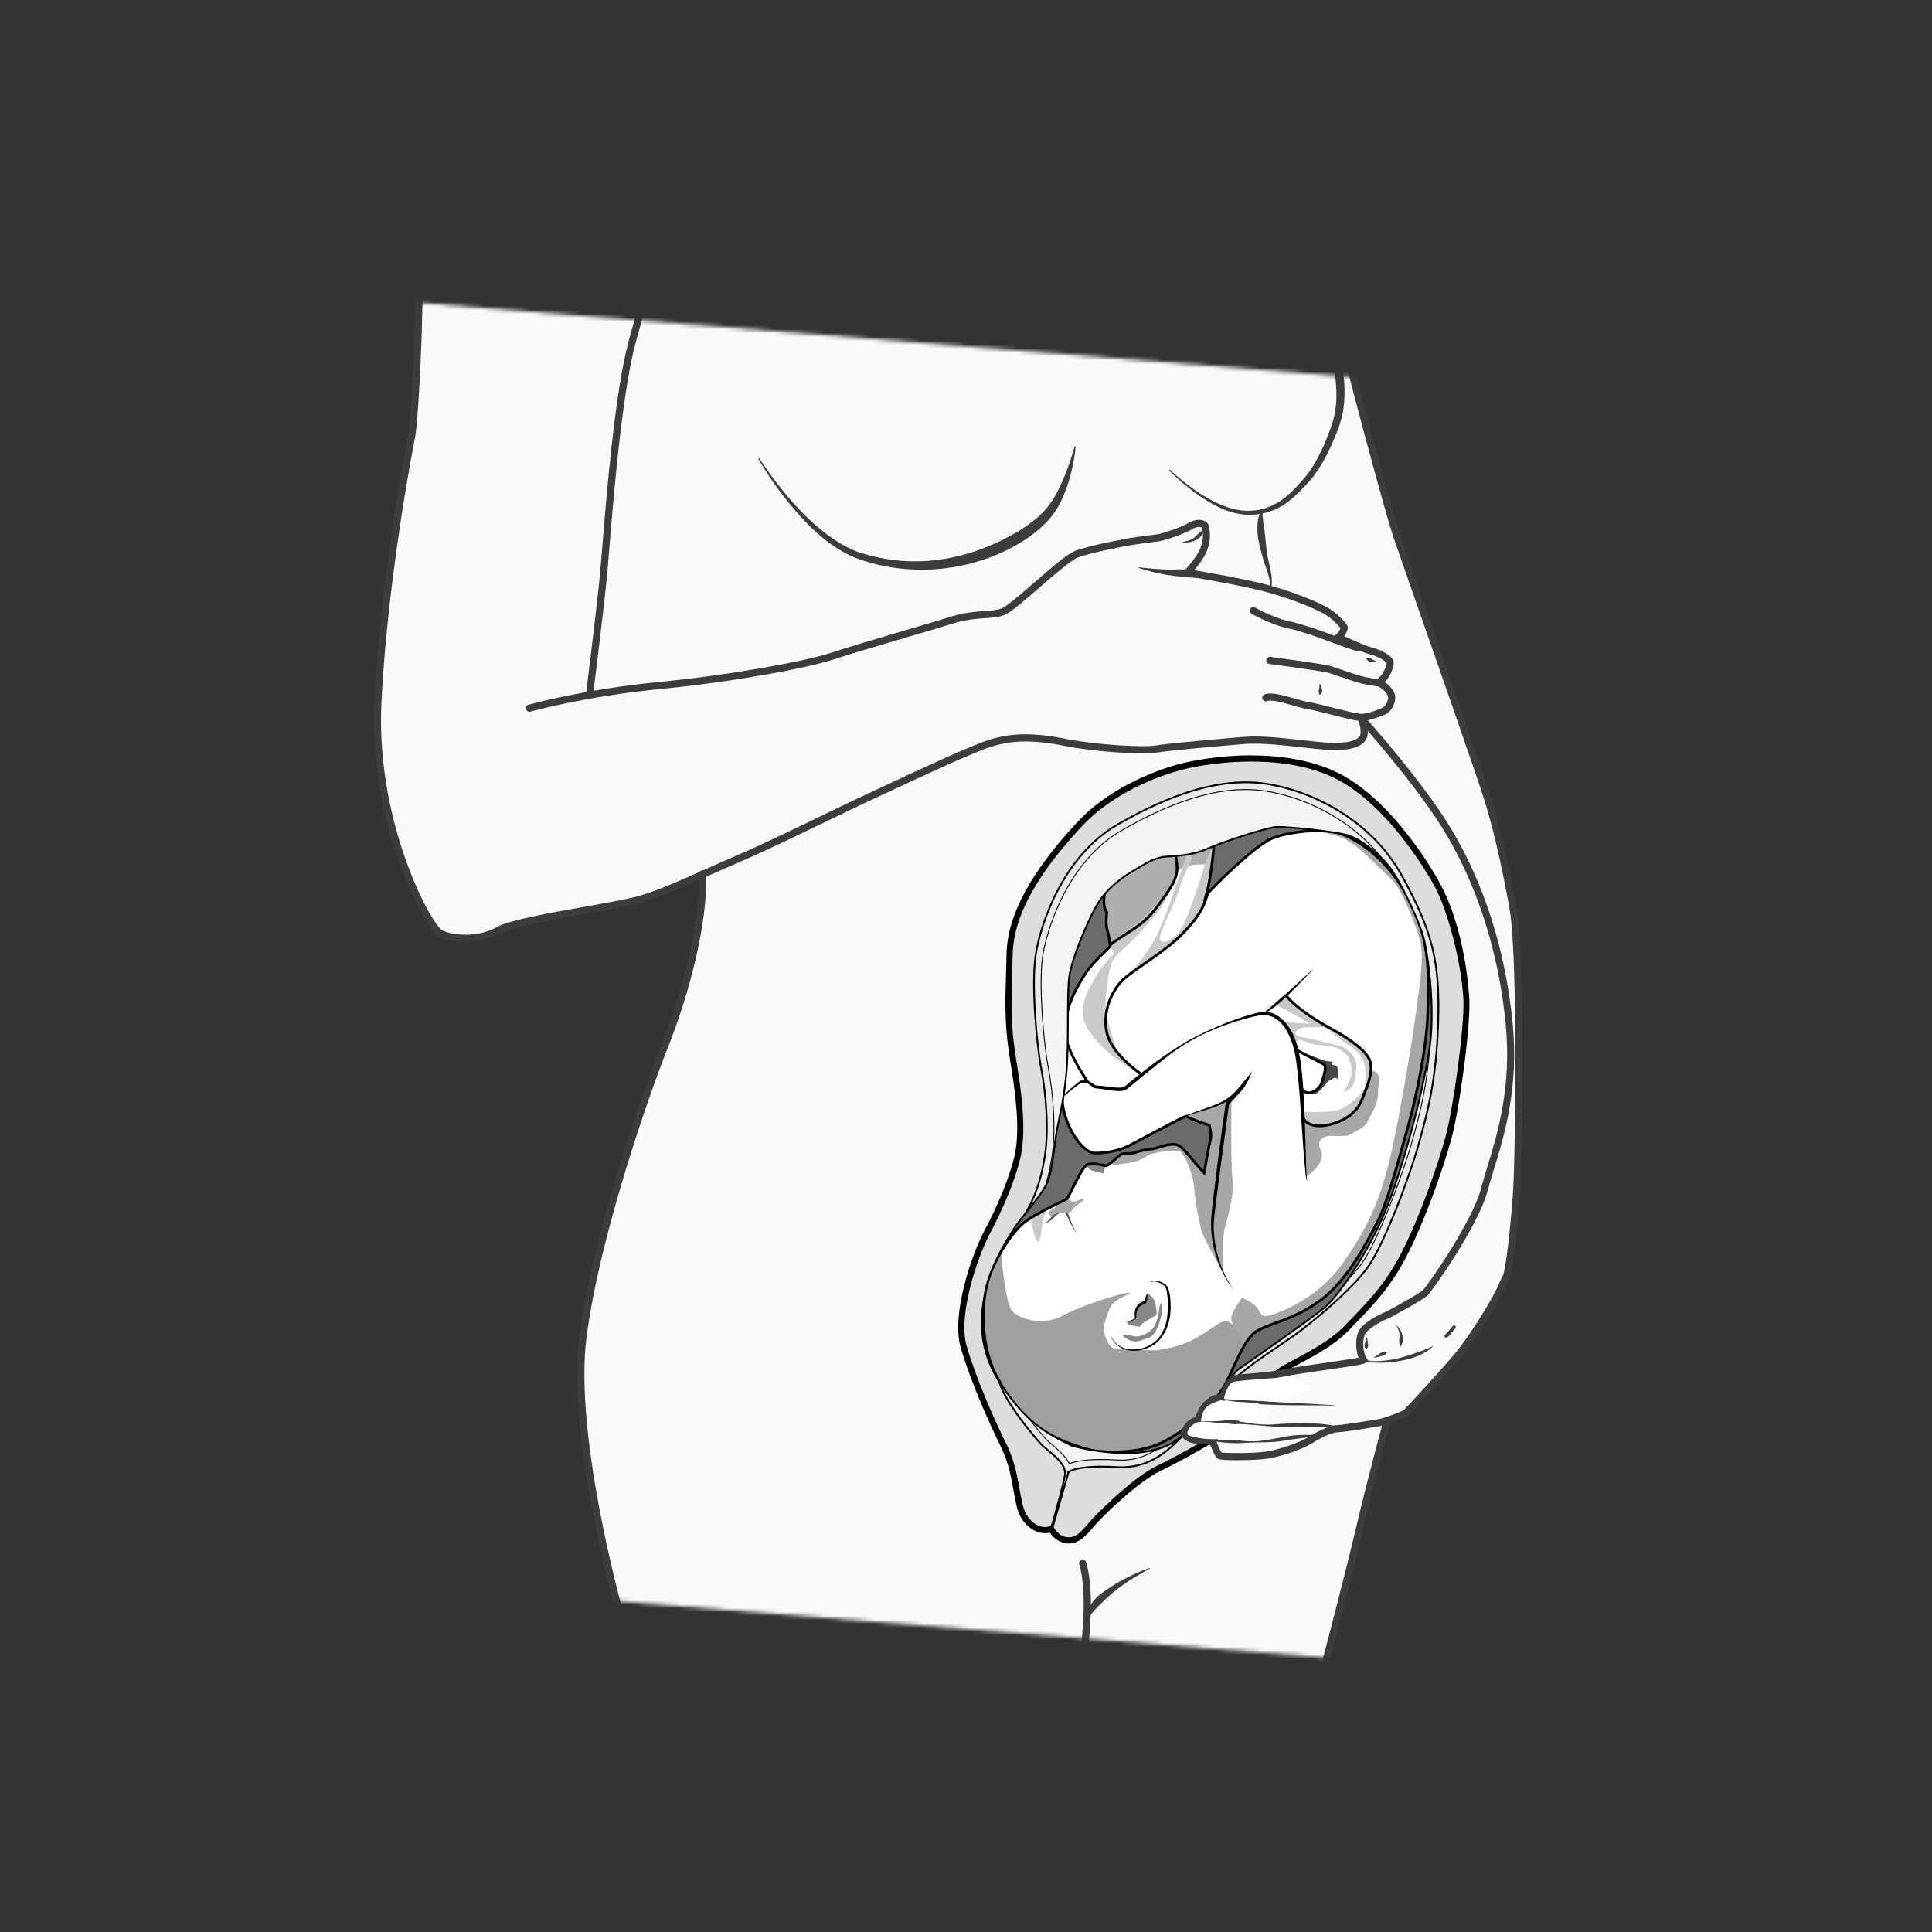 <?xml version='1.0' encoding='utf-8'?>
<ns0:svg xmlns:ns0="http://www.w3.org/2000/svg" version="1.1" viewBox="0 0 500 500">
  <ns0:rect x="0" y="0" width="500" height="500" fill="#333333" stroke="none"/>
  <ns0:defs>
    <ns0:style>
      .cls-1 {
        fill: #c9c9c9;
      }

      .cls-2, .cls-3 {
        fill: #a7a7a7;
      }

      .cls-4 {
        fill: #686868;
      }

      .cls-5, .cls-6 {
        fill: #fff;
      }

      .cls-7 {
        mask: url(#mask);
      }

      .cls-8 {
        fill: #515151;
      }

      .cls-9, .cls-10 {
        fill: #f3f3f3;
      }

      .cls-6, .cls-11, .cls-12, .cls-13, .cls-14, .cls-10, .cls-15 {
        stroke-miterlimit: 10;
      }

      .cls-6, .cls-11, .cls-12, .cls-13, .cls-10, .cls-15 {
        stroke: #000;
      }

      .cls-6, .cls-13 {
        stroke-width: .69px;
      }

      .cls-16 {
        fill: #3c3c3c;
      }

      .cls-11 {
        fill: #eaeaea;
        stroke-width: .23px;
      }

      .cls-17 {
        clip-path: url(#clippath-1);
      }

      .cls-18 {
        isolation: isolate;
      }

      .cls-12 {
        fill: #ddd;
      }

      .cls-12, .cls-10, .cls-15 {
        stroke-width: .46px;
      }

      .cls-19 {
        fill: #6b6b6b;
      }

      .cls-13, .cls-14, .cls-15 {
        fill: none;
      }

      .cls-20 {
        fill: #464646;
      }

      .cls-14 {
        stroke: #3c3c3c;
        stroke-linecap: round;
        stroke-width: .92px;
      }

      .cls-21 {
        fill: #aeaeae;
      }

      .cls-21, .cls-3, .cls-22 {
        mix-blend-mode: multiply;
      }

      .cls-23 {
        fill: #f9f9f9;
      }

      .cls-24 {
        fill: url(#linear-gradient);
      }

      .cls-25 {
        clip-path: url(#clippath);
      }

      .cls-22 {
        fill: #a0a0a0;
      }

      .cls-26 {
        fill: #878787;
      }
    </ns0:style>
    <ns0:linearGradient id="linear-gradient" x1="250.01" y1="283.16" x2="275.43" y2="-112.39" gradientTransform="translate(-19.5 204.11) rotate(-3.56) scale(1 .78) skewX(1.77)" gradientUnits="userSpaceOnUse">
      <ns0:stop offset="0" stop-color="#000" />
      <ns0:stop offset=".05" stop-color="#fff" />
      <ns0:stop offset=".95" stop-color="#fff" />
      <ns0:stop offset="1" stop-color="#000" />
    </ns0:linearGradient>
    <ns0:mask id="mask" x="54.75" y="-20.31" width="388.89" height="463.72" maskUnits="userSpaceOnUse">
      <ns0:rect class="cls-24" x="67.31" y="90.12" width="363.78" height="330.89" transform="translate(21.07 -18.97) rotate(4.55)" />
    </ns0:mask>
    <ns0:clipPath id="clippath">
      <ns0:path class="cls-6" d="M282.82,375.43s10.21,1.49,17.5-1.91c7.28-3.4,13.38-9.97,15.88-13.73s5.31-12.9,8.84-15.17,9.61-2.87,16.72-8.12,12.12-15.23,14.81-20.42,6.31-19.19,8.02-25.24,4.74-19.9,4.9-28.74c.16-8.84,1.04-17.83-4.7-29.06-5.73-11.23-13.77-15.76-17.75-17.28s-13.77-.64-18.15,1.35-15.21,12.58-16.72,14.61c1.04-3.5,2.03-11.58,2.07-14.81-9.91-1.07-10.87,2.11-10.87,2.11l-11.5,1.04s-4.38,5.45-4.66,6.41-2.75,7.09-.76,9.67c-.28,1.99-.16,3.26-.04,3.94s.44,1.71.44,1.71c0,0,.36,2.27.48,2.87s-4.06,3.54-6.69,7.68-4.34,7.76-4.9,12.26-.26,12.78-.26,12.78l-.24,5.31s-1.02,2.09.72,6.99,4.96,8.6,7.23,8.72,6.27-.48,8.9-1.85,14.21-7.58,14.87-7.7c1.73,1.02,5.97,2.33,5.97,2.33,0,0,.72,2.39.36,3.64s-1.67,8.72-1.67,8.72c-2.93-3.05-5.32-6.71-6.99-7.23-2.12-.66-5.55,1.07-6.57,1.07s-3.76.6-4.36.96c-1.57.4-2.1.02-3.34.3-.54.12-3.46,3.05-4.06,3.05s-3.34-.9-4.9-.3-4.66,8.42-5.37,8.9-8.42,3.94-11.23,6.27-8.06,9.79-9.55,16.6-.96,16.48,2.81,23.29c3.76,6.81,8.06,14.75,24.78,18.99Z" />
    </ns0:clipPath>
    <ns0:clipPath id="clippath-1">
      <ns0:path class="cls-10" d="M259.29,358.65c-6.51-9.55-5.49-17.97-4.36-24.18s5.31-13.14,7.52-16.54c2.21-3.4,7.64-9.02,8.84-12.54,1.19-3.52,1.55-8.9,2.15-12.42s1.91-8.06,2.57-15.64.06-19.88.72-24.6,4.6-13.97,7.05-18.33c2.45-4.36,6.75-7.46,9.79-9.2s5.2-3.34,8.42-3.52,7.05-.48,10.63-2.09,14.87-5.31,17.44-5.55,15.53,1.19,18.63,2.09,7.52,4.12,10.57,7.82c3.05,3.7,7.88,14.15,9.08,18.45s3.11,18.39,1.67,28.54-6.09,28.42-10.63,40.37c-4.54,11.94-13.02,24.12-16.48,26.99-3.46,2.87-19.11,13.85-21.97,15.76s-6.21,9.32-15.05,17.56-28.54,2.51-28.54,2.51c-6.87-3.4-11.52-5.91-18.03-15.47ZM272.31,394.94s1.19,2.99,4.1,3.14,4.7-3.11,7.09-5.53,10.35-10.27,16.16-13.06,15.37-8.28,17.48-9.87,10.07-12.98,14.41-15.6,11.9-5.81,16.64-10.79c4.74-4.98,9.93-9.71,14.59-18.67,4.66-8.96,9.43-22.57,11.52-30.21,2.09-7.64,4.96-28.9,4.66-35.53-.47-10.2-4.36-23.59-7.11-28.84s-13.67-23.17-27.29-29.26c-13.61-6.09-31.23-3.58-38.22-1.85-6.99,1.73-18.57,6.33-26.39,14.69-7.82,8.36-17.79,20.78-18.09,33.26-.3,12.48-.84,16.96,1.07,28.54,1.91,11.58,2.15,18.87.9,24.3s-4.36,12.9-7.76,19.29c-3.4,6.39-8.42,21.38-6.15,29.38,2.27,8,7.23,19.29,10.21,25.26,2.99,5.97,3.11,10.81,4.3,15.88s5.49,6.95,7.88,5.47Z" />
    </ns0:clipPath>
  </ns0:defs>
  
  <ns0:g class="cls-18">
    <ns0:g id="Layer_2">
      <ns0:g class="cls-7">
        <ns0:g>
          <ns0:path class="cls-23" d="M360.04,367.3c1.62-.56,3.35-1.25,3.87-1.66.88-.68,10.06-10.81,12.99-14.24s6.9-9.52,9.4-13.88c2.51-4.36,2.63-5.37,3.46-6.87s1.85-10.69,2.63-19.88c.78-9.2.66-32.78.72-35.53s.12-31.35-1.49-40.31c-1.61-8.96-3.88-19.88-6.81-29.02-2.93-9.14-20.9-60.31-23.17-66.94-2.27-6.63-12.62-45.34-14.85-55.21s-6.77-35.55-10.95-48.45-6.81-25.2-17.79-31.05c-10.99-5.85-17.44-6.57-28.66-10.87-11.23-4.3-19.71-10.03-23.05-12.78l-111.9,2.75c-3.18,4.62-12.42,8.52-23.09,15.29s-14.73,20.3-17.91,32.01c-3.18,11.7-5.02,44.67-5.1,51.51s-1.04,26.91-1.75,30.57-7.17,37.1-8.76,68.79c-1.59,31.69,13.06,58.44,16.16,60.03s9.95,2.07,15.05-.8,29.7-5.97,36.78-8.04c4.15-1.21,8.92-3.24,14.01-5.5l1.91-1.03c.64,12.74-4.62,31.69-9.71,44.43-5.1,12.74-17.83,49.36-21.18,75.48-3.34,26.11,9.55,71.5,9.55,71.5,0,0,63.9,19.77,91.43,22.95,27.54,3.18,91.37-10.85,91.37-10.85,0,0,5.73-21.66,8.76-34.55s7.01-27.39,7.01-27.39l1.07-.45Z" />
          <ns0:g>
            <ns0:g>
              <ns0:g>
                <ns0:path class="cls-19" d="M276.61,398.77c-.08,0-.16,0-.24,0-2.43-.13-3.79-1.93-4.37-2.92-.47.18-.98.27-1.51.27h0c-2.51,0-5.68-2.03-6.73-6.49-.34-1.44-.59-2.87-.84-4.26-.64-3.57-1.3-7.26-3.4-11.47-2.84-5.68-7.92-17.13-10.26-25.38-2.39-8.41,2.86-23.61,6.2-29.89,3.58-6.72,6.53-14.04,7.7-19.12,1.25-5.42.98-12.61-.9-24.04-1.63-9.89-1.49-14.72-1.23-23.48.05-1.58.1-3.29.14-5.19.23-9.79,6.21-20.82,18.28-33.71,7.42-7.93,18.67-12.89,26.73-14.89,1.92-.48,8.88-2.03,17.65-2.03,8.12,0,15.19,1.32,21.01,3.92,15.69,7.02,27.14,28.65,27.61,29.57,1.74,3.33,5.92,12.76,7.09,28.29.5,6.7-2.45,28.76-4.59,36.57-2.26,8.27-7.09,21.71-11.58,30.35-4.1,7.88-8.54,12.47-12.84,16.9-.63.64-1.25,1.28-1.86,1.93-3.57,3.75-8.72,6.51-12.86,8.72-1.44.77-2.8,1.5-3.92,2.18-2.6,1.57-6.79,6.7-9.85,10.45-2.04,2.49-3.64,4.46-4.51,5.11-2.21,1.67-11.86,7.19-17.59,9.94-5.73,2.75-13.67,10.58-15.97,12.92-.57.58-1.11,1.22-1.64,1.84-1.63,1.92-3.32,3.9-5.73,3.9Z" />
                <ns0:path d="M323.83,196.85c6.75,0,14.2.94,20.73,3.86,13.61,6.09,24.54,24,27.29,29.26,2.75,5.25,6.01,14.74,7.02,28.03.5,6.62-2.48,28.7-4.57,36.34-2.09,7.64-6.87,21.26-11.52,30.21-4.66,8.96-9.85,13.69-14.59,18.67-4.74,4.98-12.3,8.16-16.64,10.79-4.34,2.63-12.3,14.01-14.41,15.6-2.11,1.59-11.66,7.09-17.48,9.87-5.81,2.79-13.77,10.63-16.16,13.06-2.33,2.37-4.09,5.54-6.88,5.54-.07,0-.14,0-.2,0-2.91-.16-4.1-3.14-4.1-3.14-.53.33-1.15.49-1.81.49-2.33,0-5.14-2.01-6.07-5.96-1.19-5.08-1.31-9.91-4.3-15.88-2.99-5.97-7.94-17.26-10.21-25.26-2.27-8,2.75-22.99,6.15-29.38,3.4-6.39,6.51-13.85,7.76-19.29,1.25-5.43,1.02-12.72-.9-24.3-1.91-11.58-1.37-16.06-1.07-28.54.3-12.48,10.27-24.9,18.09-33.26,7.82-8.36,19.41-12.96,26.39-14.69,3.64-.9,10.15-2.01,17.48-2.01M323.83,195.48c-8.84,0-15.87,1.57-17.81,2.05-8.15,2.02-19.54,7.04-27.06,15.08-12.18,13.02-18.22,24.19-18.46,34.16-.05,1.89-.1,3.57-.14,5.18-.26,8.81-.41,13.66,1.24,23.62,1.87,11.33,2.14,18.44.91,23.77-1.16,5.02-4.09,12.29-7.64,18.95-3.39,6.36-8.7,21.79-6.26,30.39,2.35,8.29,7.45,19.79,10.3,25.5,2.06,4.13,2.71,7.77,3.34,11.29.25,1.4.51,2.85.85,4.3,1.13,4.82,4.63,7.01,7.4,7.01.42,0,.82-.05,1.21-.14.77,1.13,2.24,2.67,4.63,2.8.09,0,.19,0,.28,0,2.72,0,4.51-2.11,6.25-4.14.52-.61,1.06-1.24,1.61-1.8,2.28-2.32,10.15-10.09,15.78-12.78,5.76-2.76,15.47-8.33,17.71-10.01.89-.67,2.26-2.34,4.62-5.23,3.03-3.71,7.17-8.79,9.67-10.3,1.1-.67,2.46-1.39,3.89-2.16,4.18-2.24,9.38-5.02,13.03-8.85.61-.64,1.24-1.29,1.85-1.92,4.33-4.47,8.81-9.08,12.96-17.06,4.51-8.68,9.36-22.18,11.63-30.48,2.15-7.86,5.12-30.06,4.61-36.8-1.18-15.66-5.41-25.19-7.17-28.56-.63-1.2-4.04-7.54-9.72-14.54-6.05-7.47-12.18-12.63-18.22-15.33-5.91-2.64-13.07-3.98-21.29-3.98h0Z" />
              </ns0:g>
              <ns0:g>
                <ns0:path class="cls-5" d="M282.82,375.43s10.21,1.49,17.5-1.91c7.28-3.4,13.38-9.97,15.88-13.73s5.31-12.9,8.84-15.17,9.61-2.87,16.72-8.12,12.12-15.23,14.81-20.42,6.31-19.19,8.02-25.24,4.74-19.9,4.9-28.74c.16-8.84,1.04-17.83-4.7-29.06-5.73-11.23-13.77-15.76-17.75-17.28s-13.77-.64-18.15,1.35-15.21,12.58-16.72,14.61c1.04-3.5,2.03-11.58,2.07-14.81-9.91-1.07-10.87,2.11-10.87,2.11l-11.5,1.04s-4.38,5.45-4.66,6.41-2.75,7.09-.76,9.67c-.28,1.99-.16,3.26-.04,3.94s.44,1.71.44,1.71c0,0,.36,2.27.48,2.87s-4.06,3.54-6.69,7.68-4.34,7.76-4.9,12.26-.26,12.78-.26,12.78l-.24,5.31s-1.02,2.09.72,6.99,4.96,8.6,7.23,8.72,6.27-.48,8.9-1.85,14.21-7.58,14.87-7.7c1.73,1.02,5.97,2.33,5.97,2.33,0,0,.72,2.39.36,3.64s-1.67,8.72-1.67,8.72c-2.93-3.05-5.32-6.71-6.99-7.23-2.12-.66-5.55,1.07-6.57,1.07s-3.76.6-4.36.96c-1.57.4-2.1.02-3.34.3-.54.12-3.46,3.05-4.06,3.05s-3.34-.9-4.9-.3-4.66,8.42-5.37,8.9-8.42,3.94-11.23,6.27-8.06,9.79-9.55,16.6-.96,16.48,2.81,23.29c3.76,6.81,8.06,14.75,24.78,18.99Z" />
                <ns0:g class="cls-25">
                  <ns0:path class="cls-22" d="M258.89,322.13s1.04,14.09,2.79,16.8,8.84,4.14,13.3,1.59c4.46-2.55,16-6.13,17.28-5.97s-4.06,1.35-5.1,4.14c-1.04,2.79-1.83,5.02-1.43,6.13s1.11,4.3,3.18,4.3,10.03.56,11.15.24,3.5-.48,6.77-1.75c3.26-1.27,7.48-4.46,8.92-5.25s2.39-.32,2.95.16,2.79,1.91,3.34,3.58,3.34,1.83,1.91,6.77c-1.43,4.94-7.48,20.7-13.93,23.33-6.45,2.63-24.76,6.61-31.45,3.82-6.69-2.79-26.27-13.77-28.18-19.9s-2.39-8.36-3.66-13.53-4.22-4.62-1.75-9.08c2.47-4.46,3.26-7.25,3.26-7.25l10.67-8.12Z" />
                  <ns0:path class="cls-4" d="M285.74,236.16s1.63-.78,1.99-.22.02,1-.24,1.67-.6.86-.48,1.51.48,1.07.92.92.94-.38,1.02,0-.56,1.13-.76,1.43-.58.78-.42,1.31.4.94.4.94c0,0-.38.84-1.45,1.25s-3.8-.74-3.6-2.25.64-4.3.64-4.3l1.99-2.27Z" />
                  <ns0:path class="cls-21" d="M285.86,228.81s7.28-6.66,8.36-7.02,8.09-1.67,8.09-1.67c0,0,5.46-1.76,5.91-1.91s7.61-1.25,7.79-1.22.51,2.24.51,3.05.09,3.73-.51,3.91-10.12-1.64-11.76,2.51-2.51,4.78-2.93,5.37-3.02,5.46-5.88,7.28-8.72,5.76-8.9,5.76-1.73.33-1.73.33l-1.49-3.7,2.54-12.69Z" />
                  <ns0:path class="cls-2" d="M310.67,317.42s-1.31-5.64-1.58-9.73c-.27-4.09-2.48-8.69-3.58-9.61s-8.18.48-8.51.96-2.42,1.4-3.34,1.64-5.14.78-5.43.84-1.43-1.46-.99-1.67,1.55-1.58,3.55-2.12,7.17-1.91,8.72-2.24,3.67-.66,4.48-.66,2.63.93,3.16,1.22,3.46.12,3.46.12l-2.81-5.49s-1.76-1.95-.9-2.1,11.8-3.75,11.8-3.75c0,0-.25,16.48.29,20.45s-1.47,10.38-2.09,12.89c-.63,2.51-.24,11.18-.24,11.18,0,0-5.38-8.63-6-11.92Z" />
                  <ns0:path d="M319.06,333.63c-3.71-4.98-5.77-11.23-5.64-17.44.03-1.78.4-4.38.59-6.18.95-8.18,2.04-16.35,3.2-24.51,0,0,.02-.15.02-.15l.11-.1c1.75-1.78,3.69-3.57,4.92-5.75,0,0,.63.39.63.39-4.35,5.51-6.6,6.12-13.12,8.02-1.65.52-3.29,1.08-4.87,1.8,1.53-.83,3.15-1.47,4.78-2.07,3.2-1.16,6.68-2.04,9.24-4.37,1.83-1.69,3.52-4.09,5.18-6.01,0,0-1.15,2.54-1.15,2.54-1.24,2.36-3.18,4.17-5,6.07,0,0,.13-.25.13-.25-.55,4.59-3.64,26.41-3.94,30.59-.24,6.13,1.57,12.28,4.95,17.42h0Z" />
                  <ns0:path class="cls-2" d="M337.93,304.59l-.68-15.27s1.13,1.37,2.13,1.75,3.8.34,5.35-.3,3.96-.9,5.75-3.34,4-9.06,4.12-9.77,1.45-.66,2.05.46-.04,2.81-.06,5.35-2.51,6.23-2.85,7.19-4.14,2.85-4.82,3.16-4.96.14-4.96.14c0,0-3.76.28-2.15,3.72s-3.9,6.91-3.9,6.91Z" />
                  <ns0:path class="cls-20" d="M336.89,272.26s5.2,2.02,5.9,2.21,2.15.31,2.15.31c0,0-.52.69-.01.82s1.12.06,1.22.81.27,3.3.27,3.3c0,0-.49-1.16-1.3-.67s-1.33.57-1.88,1.36-2.22,2.45-2.67,2.64-1.18-.45-1.18-.45c0,0,2.94-1.76,3.28-3.69s-.18-3.13-.52-3.7-4.39-2.31-4.39-2.31l-.87-.63Z" />
                  <ns0:path class="cls-1" d="M329.96,259.89s6.42,3.4,7.52,4.09,1.73.96,1.73.96c0,0-6.39-.3-7.55-.75.81.78,2.33,2.93,2.72,4.12s.75,2.9.75,2.9c0,0,.18-2.21,1.1-2.12s3.58,1.31,4.48,1.31,4,.36,5.08.72,3.13,1.94,3.28,2.72,1.43,2.99.21,5.76c-1.22,2.78-1.64,2.96-1.64,2.96,0,0,2.39-.48,2.87-2.66s.78-4.6.12-5.88-1.85-2.87-5.05-3.67-6.09-1.49-7.4-1.7-3.67-.81-2.84-1.64,1.94-1.19,2.96-1.19,3.05.06,4.06.06,3.19,2.06,4.51,3.08,5.02,2.84,6,5.67c.99,2.84.3,6.54.21,6.99s-2.39,3.34-5.28,5.02c-2.9,1.67-10.27,1.04-10.69,1.07.15,1.13-.03,1.88-.03,1.88,0,0,1.1,1.46,3.05,1.73s4.87-.36,6.09-.87,4.48-2.21,5.2-3.76c.72-1.55,2.75-5.52,3.11-7.88s-.57-5.64-1.31-6.51-9.2-6.66-9.85-6.81-4.81-2.66-5.67-3.52-4.81-4.33-4.81-4.33l-2.9,2.27Z" />
                  <ns0:path d="M273.95,284.69c1.79-1.75,3.57-3.48,5.61-4.98.55-.2,1.22-.21,1.81-.04.57.16,1.05.5,1.47.8.34.22.65.47,1.04.47,1.67.03,3.27.44,4.91.51.71.03,1.48.09,2.11-.17.99-.71,1.98-1.65,2.97-2.41,5.73-4.62,11.76-8.98,18.5-12.02,4.08-1.83,8.24-3.53,12.6-4.64.79-.19,1.6-.36,2.42-.36,1.14,0,2.24.39,3.2.97,5.47,3.67,6.09,11.5,6.58,17.49.48,6.07.61,12.79.79,18.9,0,1,.11,3.72.17,4.72,0,0,.05.78.05.78.03.26.07.51.1.77l-.1.03c-.1-.42-.23-1.12-.28-1.56-.94-8.76-1.18-17.93-2.11-26.68-.2-1.8-.43-3.61-.81-5.37-.97-3.87-3.09-8.85-7.61-9.23-1.01-.01-2.02.22-3.01.43-8.08,1.99-16.05,5.26-22.57,10.57-2.92,2.2-6.92,5.58-9.79,7.9,0,0-.32.25-.32.25-.34.31-.89.45-1.31.5-1.63.15-3.23-.2-4.81-.43-.54-.08-1.09-.18-1.59-.19,0,0-.12,0-.12,0-.09,0-.18,0-.25-.03-.45-.09-.84-.38-1.17-.63-.42-.32-.81-.6-1.26-.75-.44-.15-.91-.16-1.39-.06l.09-.04c-.51.33-1.01.69-1.5,1.07-1.46,1.07-2.95,2.35-4.35,3.51,0,0-.07-.08-.07-.08h0Z" />
                  <ns0:path class="cls-1" d="M285.69,245.06s2.51.16,2.55,1.31-1.71,1.27-5.14,7.21c-3.42,5.93-4.1,9.67-.56,14.21s7.6,7.28,8.88,8,2.51,1.19,2.51,1.19c0,0-4.18-2.07-5.14-5.69-.96-3.62-3.14-8.84-2.59-13.34s.76-8.36,2.43-10.27,2.91-2.59,5.65-5.53,6.01-6.57,7.25-9.04c1.23-2.47,1.23-3.07,1.23-3.07,0,0-5.93,6.61-7.32,8s-9.75,7.01-9.75,7.01Z" />
                  <ns0:path d="M339.75,250.95c-1.95,2.1-3.95,4.16-6,6.15-1.53,1.51-3.09,3.03-4.91,4.2-.6.4-1.25.78-1.94,1,0,0-.03-.06-.03-.06,1.18-.8,2.2-1.8,3.26-2.74,1.05-.96,2.17-1.85,3.24-2.8,2.14-1.9,4.24-3.84,6.33-5.8,0,0,.05.05.05.05h0Z" />
                  <ns0:path class="cls-13" d="M337.34,289.5s1.61,3.22,7.82,1.25,7.23-5.97,7.82-7.52,2.33-5.08,1.67-8.3-7.23-7.17-10.87-9.08-10.15-6.45-10.99-8.48" />
                  <ns0:path class="cls-13" d="M335.49,271.71s6.33,3.34,7.17,3.76-.24,3.64-.66,4.9-2.03,2.51-3.34,2.45-1.85-1.19-1.85-1.19" />
                  <ns0:path class="cls-1" d="M292.29,251.95s5.02-4.94,7.84-11.46,6.57-18.07,7.01-19.15,1.59.12,1.23,1.11-2.35,4.5-3.07,7.4c-.72,2.91-5.45,11.86-5.14,13.06s1.71,1.04,3.18-.08,1.95-1.43,3.38-4.5,3.94-10.83,4.7-13.3c.76-2.47,2.51-6.33,2.51-6.33,0,0,.32,3.14-.28,5.89s-2.03,10.11-3.26,11.82-7.6,8.44-8.44,9.12-9.67,6.41-9.67,6.41Z" />
                  <ns0:path class="cls-13" d="M281.51,280.01s-5.43-7.82-5.91-12.66" />
                  <ns0:path class="cls-13" d="M295.18,277.86s-7.64-5.08-8.78-10.81,1.61-11.11,4.48-13.73,10.69-7.05,15.17-11.7c4.48-4.66,5.73-7.11,6.93-12" />
                  <ns0:path class="cls-13" d="M284.91,247.17s.3-1.49,4.9-4.42,7.11-4.48,9.91-8.42c2.81-3.94,4.96-6.45,4.9-9.85s-1.79-9.2-1.79-9.2" />
                  <ns0:path d="M287.55,345.88c1.99,4.15,7.29,4.12,10.71,1.83,2.3-1.54,3.46-4.25,3.82-6.92.27-2.01.23-4.12-.05-6.15-.11-.6-.21-1.35-.62-1.78-.95-.81-2.43-1.6-3.68-1.03-.04.02-.07-.04-.04-.06,1.28-.8,2.92-.08,4.04.73,1.44,1.36,1.37,6.49,1.03,8.4-.47,2.79-1.79,5.62-4.25,7.19-2.39,1.49-5.55,2.04-8.15.83-1.27-.64-2.3-1.71-2.87-3-.02-.04.05-.07.06-.03h0Z" />
                  <ns0:path class="cls-26" d="M292.28,341.84s1.13.42,1.52-.33-.06-1.91.27-2.66,2.09-1.73,2.36-2.27.36-1.97.78-1.67,1.43.9,1.76,2.36.54,2.99.18,3.13-3.4,2.06-3.61,2.18-.15.9-1.13.72-2.6-.48-2.66-.69.54-.78.54-.78Z" />
                  <ns0:path d="M291.59,342.2c.59-.24,1.19-.47,1.74-.78.18-.1.36-.21.36-.32.02-.14-.01-.38-.02-.59-.16-1.37.38-2.9,1.73-3.49.3-.19.71-.25.86-.55.18-.5.2-1.1.59-1.51.06-.1.4-.17.38-.03,0,.01-.02.02-.03.02-.2.01-.23.22-.26.41-.12,1.3.15,1.66-1.21,2.29-.96.39-1.54,1.17-1.62,2.22-.07.46,0,.81-.08,1.3-.03.15-.16.28-.27.33-.68.36-1.42.55-2.15.75-.04,0-.06-.05-.02-.07h0Z" />
                  <ns0:path class="cls-26" d="M290.31,345.37s2.03,2.57,4.96,1.55,3.08-.78,4.3-3.4c1.22-2.63,1.4-5.55,1.19-6.39-.48-.06-.81,1.37-.81,1.91s-.36,2.81-1.37,4.42-3.85,2.75-5.2,2.33-3.08-.42-3.08-.42Z" />
                  <ns0:path class="cls-8" d="M278.45,318.96c-.81-1.35-1.68-2.68-2.25-4.16-.17-.44-.39-.96-.67-1.31,0,0,.23.1.23.1-.47.05-.97.16-1.41.33-.41.15-.84.36-1.12.67-.3.39-.7.82-1.11,1.11-.42.32-.87.58-1.35.78-.03.02-.07-.03-.04-.06.74-.71,1.42-1.39,1.96-2.26.77-.95,1.94-1.06,3.04-1.13,0,0,.16,0,.16,0,.21.28.35.58.47.87.56,1.74,1.32,3.4,2.15,5.03.02.04-.04.07-.06.03h0Z" />
                  <ns0:path class="cls-26" d="M285.69,303.73c.01-.48.03-.87.15-1.15s.48-1.39.19-1.6-2.61-.61-2.82-.6-2.55.13-2.45.51,1.03,1.84,1.72,2.02,3.21.82,3.21.82Z" />
                  <ns0:path class="cls-2" d="M321.45,335.84s3.4,1.49,4.12,2.93,1.13,1.73,1.91,1.85,12.7-3.2,20.1-13.79,9.79-17.68,11.94-26.19c2.15-8.52,5.89-30.57,6.77-37.42.88-6.85,2.23-14.65,1.43-18.79-.8-4.14-4.86-14.09-7.4-16.64s-7.48-7.4-9.71-9-2.79-1.83-3.82-2.23-13.22-2.79-8.76-4.78,32.64,17.75,34.55,22.21c1.91,4.46,4.54,29.22,4.78,30.81s-1.51,14.33-2.07,18.79c-.56,4.46-2.95,17.52-5.1,25.4-2.15,7.88-17.83,28.5-23.49,32.17-5.65,3.66-18.31,7.72-19.82,9.32s-1.51,2.47-2.63,5.49c-1.11,3.03-1.51-5.33-1.35-5.57s-1.35-4.06-2.39-5.33-2.31-3.11-1.67-4.86,2.61-4.36,2.61-4.36Z" />
                  <ns0:path class="cls-1" d="M268.85,321.49s-.88-.24-1.43-2.87-1.35-5.25-.48-5.81,1.91-.96,2.31-1.11,1.35.88,1.35,1.67-.8,1.59-.96,4.14-.8,3.98-.8,3.98Z" />
                  <ns0:path class="cls-3" d="M276.51,310.32s.68.76,1.65.62,2.37-1.05,2.37-.7-.42.76-1.21,1.25-1.61,1.15-1.85,1.65-.84.72-.84.72c0,0-2.81-.16-3.03.08s-1.81.9-1.81.9l-.36-1.23s2.73-1.99,3.11-2.17,1.97-1.11,1.97-1.11Z" />
                </ns0:g>
                <ns0:path class="cls-13" d="M282.82,375.43s10.21,1.49,17.5-1.91c7.28-3.4,13.38-9.97,15.88-13.73s5.31-12.9,8.84-15.17,9.61-2.87,16.72-8.12,12.12-15.23,14.81-20.42,6.31-19.19,8.02-25.24,4.74-19.9,4.9-28.74c.16-8.84,1.04-17.83-4.7-29.06-5.73-11.23-13.77-15.76-17.75-17.28s-13.77-.64-18.15,1.35-15.21,12.58-16.72,14.61c1.04-3.5,2.03-11.58,2.07-14.81-9.91-1.07-10.87,2.11-10.87,2.11l-11.5,1.04s-4.38,5.45-4.66,6.41-2.75,7.09-.76,9.67c-.28,1.99-.16,3.26-.04,3.94s.44,1.71.44,1.71c0,0,.36,2.27.48,2.87s-4.06,3.54-6.69,7.68-4.34,7.76-4.9,12.26-.26,12.78-.26,12.78l-.24,5.31s-1.02,2.09.72,6.99,4.96,8.6,7.23,8.72,6.27-.48,8.9-1.85,14.21-7.58,14.87-7.7c1.73,1.02,5.97,2.33,5.97,2.33,0,0,.72,2.39.36,3.64s-1.67,8.72-1.67,8.72c-2.93-3.05-5.32-6.71-6.99-7.23-2.12-.66-5.55,1.07-6.57,1.07s-3.76.6-4.36.96c-1.57.4-2.1.02-3.34.3-.54.12-3.46,3.05-4.06,3.05s-3.34-.9-4.9-.3-4.66,8.42-5.37,8.9-8.42,3.94-11.23,6.27-8.06,9.79-9.55,16.6-.96,16.48,2.81,23.29c3.76,6.81,8.06,14.75,24.78,18.99Z" />
              </ns0:g>
              <ns0:g>
                <ns0:path class="cls-9" d="M259.29,358.65c-6.51-9.55-5.49-17.97-4.36-24.18s5.31-13.14,7.52-16.54c2.21-3.4,7.64-9.02,8.84-12.54,1.19-3.52,1.55-8.9,2.15-12.42s1.91-8.06,2.57-15.64.06-19.88.72-24.6,4.6-13.97,7.05-18.33c2.45-4.36,6.75-7.46,9.79-9.2s5.2-3.34,8.42-3.52,7.05-.48,10.63-2.09,14.87-5.31,17.44-5.55,15.53,1.19,18.63,2.09,7.52,4.12,10.57,7.82c3.05,3.7,7.88,14.15,9.08,18.45s3.11,18.39,1.67,28.54-6.09,28.42-10.63,40.37c-4.54,11.94-13.02,24.12-16.48,26.99-3.46,2.87-19.11,13.85-21.97,15.76s-6.21,9.32-15.05,17.56-28.54,2.51-28.54,2.51c-6.87-3.4-11.52-5.91-18.03-15.47ZM272.31,394.94s1.19,2.99,4.1,3.14,4.7-3.11,7.09-5.53,10.35-10.27,16.16-13.06,15.37-8.28,17.48-9.87,10.07-12.98,14.41-15.6,11.9-5.81,16.64-10.79c4.74-4.98,9.93-9.71,14.59-18.67,4.66-8.96,9.43-22.57,11.52-30.21,2.09-7.64,4.96-28.9,4.66-35.53-.47-10.2-4.36-23.59-7.11-28.84s-13.67-23.17-27.29-29.26c-13.61-6.09-31.23-3.58-38.22-1.85-6.99,1.73-18.57,6.33-26.39,14.69-7.82,8.36-17.79,20.78-18.09,33.26-.3,12.48-.84,16.96,1.07,28.54,1.91,11.58,2.15,18.87.9,24.3s-4.36,12.9-7.76,19.29c-3.4,6.39-8.42,21.38-6.15,29.38,2.27,8,7.23,19.29,10.21,25.26,2.99,5.97,3.11,10.81,4.3,15.88s5.49,6.95,7.88,5.47Z" />
                <ns0:g class="cls-17">
                  <ns0:path class="cls-11" d="M272.79,396.61l-3.45-1.31,3.15-8.71c.72-2.23,1.24-4.15,1.28-5.06.06-1.47-2.32-3.51-3.9-4.85-.76-.65-1.42-1.21-1.91-1.76-.07-.08-7.54-8.37-10.31-14.58-2.26-5.07-5.65-15.4-5.13-21.57.45-5.37,2.92-13.82,8.47-21.4,4.88-6.67,6.51-11.92,7.55-18.24,1.15-6.95.25-16.26-.87-22.13-1.33-6.97-2.58-22.02-1.53-29.74,1.16-8.51,7.28-26.87,22.08-35.42,15.45-8.93,28.42-12.46,39.65-10.82,11.49,1.69,27.93,9.14,36.46,24.58,8.11,14.7,10.2,23.06,9.7,38.93-.48,15.36-2.77,23.62-4.98,31.6l-.1.36c-2.13,7.68-8.85,26.17-13.58,32.68-4.59,6.31-14.81,14.64-19.04,17.69-1.18.85-2.66,1.85-4.22,2.91-3.7,2.5-8.3,5.61-11.3,8.35-2.23,2.03-5.09,5.45-7.61,8.46-2.68,3.22-4.39,5.23-5.51,6.06-.29.21-.78.7-1.29,1.21-2.9,2.88-8.29,8.24-17.51,7.67-6.96-.43-9.92.36-10.9.73l-2.01,5.55c-1.26,3.91-2.9,8.08-3.18,8.8ZM322.39,204.33c-9.26,0-19.89,3.53-32.32,10.71-14.07,8.13-19.4,26.38-20.27,32.73-.99,7.24.25,21.97,1.5,28.55,1.17,6.16,2.11,15.99.88,23.42-1.13,6.85-2.9,12.56-8.21,19.82-5.1,6.96-7.36,14.65-7.77,19.53-.44,5.19,2.56,14.67,4.82,19.75,2.13,4.77,7.84,11.59,9.67,13.6.34.38.95.89,1.59,1.44,1.53,1.31,3.45,2.95,4.47,4.9,1.77-.66,5.36-1.37,12.36-.93,7.58.48,12.02-3.96,14.69-6.6.67-.66,1.2-1.19,1.7-1.56.83-.61,2.89-3.08,4.88-5.46,2.59-3.11,5.54-6.63,7.96-8.83,3.2-2.91,7.92-6.1,11.71-8.67,1.54-1.04,3-2.03,4.13-2.85,3.91-2.82,13.93-10.97,18.22-16.86,4.29-5.9,10.86-23.74,13.01-31.49l.1-.36c2.16-7.78,4.39-15.82,4.85-30.73.47-15.25-1.43-22.86-9.25-37.03-7.87-14.26-23.11-21.15-33.77-22.71-1.6-.24-3.25-.35-4.94-.35Z" />
                  <ns0:path class="cls-12" d="M276.49,380.96s2.23-1.91,12.5-1.27c10.27.64,15.45-6.93,17.6-8.52s8.6-10.43,12.98-14.41c4.38-3.98,11.7-8.52,15.68-11.39,3.98-2.87,14.17-11.15,18.63-17.28,4.46-6.13,11.07-24.04,13.3-32.09s4.54-16.16,5.02-31.53-1.43-23.41-9.47-37.98c-8.04-14.57-23.73-21.97-35.11-23.65s-24.12,2.31-38.46,10.59-20.14,26.51-21.18,34.08.24,22.45,1.51,29.14,1.99,16,.88,22.77-2.87,12.18-7.88,19.03-7.64,14.81-8.12,20.46c-.48,5.65,2.67,15.49,4.98,20.66,2.31,5.18,8.36,12.3,9.99,14.09s6.69,4.76,6.29,7.92c-.24,1.87-2.51,10.19-3.18,12.42s-1.39,4.06-1.39,4.06l-17.48,2.55-12.9-12.02-8.28-28.5-1.99-13.85,2.71-28.66,4.82-72.09s5.97-21.74,7.17-22.33,28.07-17.91,28.07-17.91c0,0,38.81-12.18,39.17-12.18s33.2-.12,33.8-.12,22.93,5.61,27.59,9.55,38.46,54.7,38.46,54.7c0,0,8.6,34.75,8.6,42.64s2.51,16.36-3.34,27.71c-5.85,11.35-24.96,49.44-24.96,49.44l-103.54,34.04-21.5-8.48,5.1-5.73-.28-1.11,4.26-14.73Z" />
                </ns0:g>
                <ns0:path class="cls-15" d="M259.29,358.65c-6.51-9.55-5.49-17.97-4.36-24.18s5.31-13.14,7.52-16.54c2.21-3.4,7.64-9.02,8.84-12.54,1.19-3.52,1.55-8.9,2.15-12.42s1.91-8.06,2.57-15.64.06-19.88.72-24.6,4.6-13.97,7.05-18.33c2.45-4.36,6.75-7.46,9.79-9.2s5.2-3.34,8.42-3.52,7.05-.48,10.63-2.09,14.87-5.31,17.44-5.55,15.53,1.19,18.63,2.09,7.52,4.12,10.57,7.82c3.05,3.7,7.88,14.15,9.08,18.45s3.11,18.39,1.67,28.54-6.09,28.42-10.63,40.37c-4.54,11.94-13.02,24.12-16.48,26.99-3.46,2.87-19.11,13.85-21.97,15.76s-6.21,9.32-15.05,17.56-28.54,2.51-28.54,2.51c-6.87-3.4-11.52-5.91-18.03-15.47ZM272.31,394.94s1.19,2.99,4.1,3.14,4.7-3.11,7.09-5.53,10.35-10.27,16.16-13.06,15.37-8.28,17.48-9.87,10.07-12.98,14.41-15.6,11.9-5.81,16.64-10.79c4.74-4.98,9.93-9.71,14.59-18.67,4.66-8.96,9.43-22.57,11.52-30.21,2.09-7.64,4.96-28.9,4.66-35.53-.47-10.2-4.36-23.59-7.11-28.84s-13.67-23.17-27.29-29.26c-13.61-6.09-31.23-3.58-38.22-1.85-6.99,1.73-18.57,6.33-26.39,14.69-7.82,8.36-17.79,20.78-18.09,33.26-.3,12.48-.84,16.96,1.07,28.54,1.91,11.58,2.15,18.87.9,24.3s-4.36,12.9-7.76,19.29c-3.4,6.39-8.42,21.38-6.15,29.38,2.27,8,7.23,19.29,10.21,25.26,2.99,5.97,3.11,10.81,4.3,15.88s5.49,6.95,7.88,5.47Z" />
              </ns0:g>
            </ns0:g>
            <ns0:path class="cls-16" d="M279.48,443.41s-.05,0-.08,0c-.51-.04-.88-.49-.84-1,.01-.12,1.02-11.64,1.73-22.31.69-10.43-.95-15.17-.96-15.21-.17-.48.08-1.01.56-1.18.48-.17,1.01.07,1.18.55.07.2,1.79,5.08,1.07,15.96-.71,10.69-1.72,22.24-1.73,22.35-.04.48-.44.84-.92.84Z" />
            <ns0:path class="cls-16" d="M297.49,405.97c-3.96,2.22-7.94,4.59-11.22,7.76,0,0-1.9,1.84-1.9,1.84-1.25,1.23-2.41,2.48-3.19,4.18-.03.09-.17.07-.18-.03-.24-1.97.81-3.9,2-5.4,1.21-1.54,2.86-2.57,4.42-3.6.79-.51,1.59-1,2.4-1.46,2.44-1.35,4.98-2.53,7.6-3.47.1-.04.18.12.07.17h0Z" />
            <ns0:path class="cls-16" d="M320.21,377.91c-2.34,0-4.35-.1-4.85-.33-.67-.31-1.36-1.49-2.07-3.52-.68-.18-2.05-.49-3.43-.46-2.53.07-4.1-1.78-4.17-1.86l-.31-.37.13-.46c.04-.15.96-3.41,3.86-4.14.66-2.32,2.9-5.8,6.35-5.98.84-2.26,2.08-4.02,2.9-4.6.51-.36,1.49-.45,4.52-.69,2.65-.21,5.95-.47,8.69-1.04,2.41-.51,6.94-1.16,11.31-1.79,3.07-.44,6.73-.97,8.44-1.3-.78-2.04-.88-5.27.18-7.1,1.27-2.2,5.68-4.32,6.48-4.59.8-.28,8.92-4.81,9.95-5.72,1.15-1.07,12.84-17.75,15.07-26.3.42-1.61.97-3.42,1.56-5.34,2.72-8.87,6.45-21.01,4.84-37.43-1.8-18.32-7.23-35.45-15.72-49.53-5.67-9.42-15.36-20.92-19.95-26.19,0,.15,0,.31,0,.47,0,1.01-.4,1.92-1.17,2.62-2.16,1.98-6.82,2.03-10.34,1.72-1.72-.15-3.56-.36-5.51-.57-5.06-.56-10.79-1.2-14.95-.86-6.53.54-19.67,1.69-22.69,2.22-3.34.58-15.81-.15-23.51-1.68-8.18-1.62-13.5-1.6-18.98.06-4.79,1.45-18.05,7.66-26.82,11.77-2.15,1.01-4.01,1.88-5.39,2.51-2.47,1.14-6.2,2.94-10.52,5.02-7.52,3.63-16.88,8.16-22.78,10.67-2.72,1.16-5.43,2.37-8.05,3.55-6.26,2.8-12.17,5.45-17.21,6.92-2.82.82-8.38,1.81-14.25,2.85-9.08,1.61-19.37,3.44-22.34,5.11-5.16,2.9-12.28,2.68-15.92.81-3.85-1.97-18.23-29.63-16.66-60.9,1.58-31.49,8.04-65.18,8.77-68.92.7-3.58,1.66-23.58,1.73-30.41.08-6.8,1.92-39.96,5.13-51.74,2.74-10.07,6.88-25.29,18.31-32.54,3.53-2.24,6.94-4.18,9.94-5.9,6.07-3.47,10.86-6.21,12.88-9.13.29-.42.86-.52,1.28-.24.42.29.52.86.24,1.28-2.26,3.27-7.21,6.1-13.49,9.68-2.99,1.71-6.38,3.64-9.87,5.86-10,6.34-13.99,18.5-17.52,31.47-3.17,11.63-4.98,44.53-5.06,51.28-.08,7.06-1.04,27-1.77,30.74-.73,3.72-7.17,37.3-8.74,68.66-.85,16.87,2.94,31.58,6.27,40.95,4.09,11.51,8.38,17.7,9.39,18.22,2.8,1.44,9.29,1.97,14.17-.78,3.24-1.82,13.24-3.6,22.92-5.31,5.83-1.03,11.33-2.01,14.06-2.81,4.92-1.44,10.77-4.06,16.97-6.83,2.63-1.18,5.35-2.4,8.08-3.56,5.86-2.5,15.2-7.01,22.71-10.64,4.33-2.09,8.07-3.9,10.55-5.04,1.37-.63,3.23-1.5,5.37-2.51,8.82-4.13,22.15-10.38,27.07-11.87,5.8-1.76,11.37-1.78,19.87-.1,7.83,1.55,19.95,2.17,22.83,1.67,3.85-.67,22.08-2.18,22.85-2.24,4.34-.36,9.91.26,15.31.86,1.94.22,3.77.42,5.47.57,4.4.39,7.65-.07,8.93-1.24.39-.36.57-.76.57-1.26,0-2.41-.74-3.39-.75-3.4l1.4-1.2c.15.16,15.04,16.62,22.72,29.36,8.63,14.32,14.15,31.71,15.97,50.31,1.65,16.79-2.14,29.14-4.91,38.15-.58,1.9-1.13,3.69-1.54,5.26-2.36,9.07-14.44,26.15-15.62,27.21-1.26,1.12-9.58,5.76-10.59,6.1-.87.29-4.57,2.23-5.47,3.77-.88,1.52-.57,5.05.3,6.21l.53.71-.68.56c-.47.39-1.89.64-10.1,1.82-4.35.63-8.84,1.27-11.19,1.77-2.85.6-6.22.87-8.93,1.08-1.51.12-3.21.25-3.65.39-.49.39-1.65,2.01-2.39,4.27l-.22.69-.73-.06c-3.07-.25-5,3.54-5.26,5.08l-.12.69-.7.07c-1.58.17-2.42,1.63-2.76,2.42.44.36,1.26.87,2.33.85,2.25-.07,4.41.64,4.5.67l.44.15.14.44c.41,1.24.98,2.53,1.27,2.88,1.19.23,8.06.26,11.4-.19,3.33-.46,8.61-2.25,11.08-3.75,2.43-1.48,5.22-3.02,7.52-3.12,1.89-.09,9.58-1.34,10.96-1.62,1.45-.3,5.54-1.78,6.22-2.31.78-.62,9.67-10.38,12.85-14.11,2.96-3.47,6.9-9.56,9.31-13.74,1.59-2.77,2.21-4.17,2.66-5.2.26-.59.48-1.09.8-1.66.49-.88,1.41-6.47,2.51-19.51.61-7.26.66-23.55.69-31.39,0-2.04.01-3.51.02-4.08.05-2.41.12-31.26-1.48-40.12-2.11-11.73-4.39-21.45-6.78-28.9-2.07-6.46-11.61-33.79-17.93-51.88-2.56-7.32-4.57-13.1-5.24-15.04-2.34-6.83-12.65-45.47-14.88-55.31-.63-2.79-1.44-6.83-2.38-11.5-2.35-11.67-5.56-27.65-8.54-36.87-.49-1.51-.96-3.02-1.42-4.48-3.52-11.29-6.56-21.05-15.94-26.04-6.97-3.71-12.01-5.31-17.84-7.16-3.28-1.04-6.67-2.11-10.72-3.66-13.78-5.28-22.37-12.16-23.3-12.93-.39-.32-.45-.9-.13-1.3.32-.39.9-.45,1.3-.13.91.75,9.29,7.46,22.79,12.63,4,1.53,7.37,2.6,10.62,3.63,5.67,1.8,11.03,3.49,18.15,7.29,10.04,5.35,13.34,15.92,16.83,27.12.45,1.46.92,2.96,1.41,4.46,3.02,9.31,6.24,25.36,8.6,37.07.94,4.66,1.75,8.68,2.37,11.46,2.13,9.43,12.55,48.48,14.82,55.12.66,1.93,2.68,7.71,5.23,15.03,6.32,18.1,15.87,45.45,17.94,51.93,2.41,7.53,4.71,17.33,6.84,29.14,1.64,9.11,1.57,37.7,1.51,40.49-.01.56-.02,2.02-.02,4.05-.03,7.86-.08,24.21-.7,31.54-.7,8.25-1.74,18.47-2.74,20.26-.28.49-.47.94-.72,1.5-.47,1.06-1.11,2.52-2.75,5.37-2.45,4.26-6.47,10.46-9.5,14.02-2.85,3.34-12.15,13.62-13.13,14.37-1.09.84-5.65,2.38-6.97,2.65-1.49.31-9.19,1.57-11.25,1.66-1.91.09-4.7,1.67-6.64,2.85-2.69,1.64-8.2,3.52-11.79,4.01-1.7.23-4.88.37-7.61.37ZM352.48,351.16h0,0Z" />
            <ns0:path class="cls-16" d="M152.65,180.02s-.08,0-.12,0c-.51-.06-.86-.52-.8-1.03.03-.22,2.75-21.94,3.58-30.78.13-1.44.3-3.52.52-6.16,1.14-14.04,3.27-40.17,6.79-53.47,4.14-15.63,10.59-33.11,10.66-33.28.18-.48.71-.72,1.18-.55.48.18.72.71.55,1.18-.06.17-6.48,17.58-10.6,33.12-3.48,13.14-5.68,40.16-6.74,53.14-.21,2.64-.38,4.73-.52,6.18-.83,8.87-3.56,30.62-3.59,30.84-.06.47-.46.81-.91.81Z" />
            <ns0:path class="cls-16" d="M352.32,186.59c-1.18,0-3.81-.64-7.66-1.62-2.31-.58-4.69-1.19-6.1-1.42-1.22-.2-2.65-.61-4.16-1.04-2.37-.68-5.33-1.52-6.47-1.08-.48.18-1.01-.06-1.19-.53-.18-.48.06-1.01.53-1.19,1.72-.66,4.59.16,7.64,1.03,1.46.42,2.83.81,3.95.99,1.49.25,3.8.83,6.25,1.45,2.89.73,6.16,1.56,7.2,1.56.01,0,.02,0,.04,0,1.43-.03,2.7-.51,4.05-1.01.33-.12.66-.25,1-.37,1.3-.46,1.82-1.99,1.86-2.9.02-.57-1.31-2.46-3.05-2.99l-3.26-1,3.32-.78c1.37-.32,2.61-3.31,2.6-4.09-.23-.47-2.01-1.66-4.37-2.28-1.76-.46-4.37-1.64-6.28-2.5-.97-.44-1.81-.82-2.18-.94l-1.85-.62,1.65-1.04c.35-.22.91-1.16,1.09-1.65-.5-.65-2.2-2.54-4.2-3.69-2.62-1.51-9.92-4.49-16.83-6.15-7.01-1.68-18.69-3.59-18.8-3.61l-1.78-.29,1.27-1.27s3.06-3.08,4.09-5.77c.88-2.29.65-3.64.47-4.73-.03-.18-.06-.35-.08-.51-.15-.19-1.39-.34-2.49.37-1.72,1.1-7.1,2.95-8.61,3.16-.42.06-1.05.14-1.77.23-1.69.22-4,.51-5.44.76-2.5.43-10.41,1.95-13.77,3.18-1.71.63-6.1,4.44-9.98,7.8-4.02,3.49-7.49,6.5-9.12,7.12-1.52.58-3.16.69-5.06.82-2.28.15-4.87.33-8.13,1.35-2.47.78-7.03,2.12-11.86,3.54-7.14,2.11-15.24,4.49-19.06,5.77-6.7,2.23-25.85,5.81-45.11,7.69-19.27,1.88-33.26,5.78-33.4,5.82-.49.14-1-.15-1.14-.64-.14-.49.15-1,.64-1.14.14-.04,14.28-3.99,33.72-5.88,19.13-1.87,38.1-5.4,44.7-7.6,3.85-1.28,11.96-3.68,19.12-5.79,4.82-1.42,9.37-2.76,11.83-3.53,3.47-1.09,6.29-1.28,8.56-1.43,1.82-.12,3.26-.22,4.52-.7,1.33-.51,5.18-3.85,8.57-6.8,4.38-3.8,8.52-7.39,10.55-8.14,4.16-1.53,14-3.25,14.09-3.27,1.48-.26,3.82-.55,5.52-.77.72-.09,1.34-.17,1.75-.23,1.28-.18,6.41-1.95,7.87-2.89,1.31-.84,3.03-1.07,4.16-.54.65.3,1.06.82,1.15,1.47.02.14.05.29.07.45.2,1.17.5,2.94-.56,5.7-.73,1.91-2.26,3.89-3.33,5.13,3.52.6,11.78,2.04,17.26,3.36,7.08,1.7,14.61,4.78,17.32,6.35,2.66,1.54,4.81,4.15,5.06,4.65.33.66-.19,1.83-.82,2.72.33.15.7.31,1.09.49,1.85.83,4.38,1.98,5.98,2.4,2.1.55,5.51,2.07,5.74,3.8.14,1.05-.77,3.69-2.32,5.17,1.55,1.05,2.77,2.74,2.73,4.01-.04,1.31-.74,3.75-3.08,4.58-.33.12-.65.24-.97.36-1.43.54-2.91,1.09-4.66,1.13-.02,0-.04,0-.06,0ZM358.86,171.62h0Z" />
            <ns0:path class="cls-16" d="M356.66,177.63s-.08,0-.13,0c-.11-.01-2.66-.37-4.44-.81-1.23-.31-3.94-1.23-6.12-1.97-.98-.33-1.82-.62-2.25-.75-.97-.3-9.63-1.53-15.21-2.27-.5-.07-.86-.53-.79-1.04.07-.5.53-.86,1.04-.79,1.44.19,14.09,1.89,15.52,2.34.46.14,1.31.43,2.29.77,2.03.69,4.82,1.64,5.97,1.92,1.68.42,4.22.77,4.24.78.5.07.86.54.79,1.04-.06.46-.46.8-.91.8Z" />
            <ns0:path class="cls-16" d="M351.25,168.47c-.06,0-.11,0-.17-.02-.86-.16-3.58-1.15-7.33-2.54-2.11-.78-4.1-1.51-4.77-1.7-.51-.14-.99-.3-1.51-.47-1.2-.38-2.55-.82-4.55-1.23-3.03-.62-7.63-2.86-9.04-3.69-.44-.26-.59-.82-.33-1.26.26-.44.82-.59,1.26-.33,1.29.76,5.7,2.9,8.48,3.47,2.1.43,3.5.88,4.74,1.28.5.16.98.31,1.45.45.74.21,2.67.92,4.9,1.75,2.79,1.03,6.26,2.31,7.04,2.45.5.09.83.58.73,1.08-.08.44-.47.75-.91.75Z" />
            <ns0:path class="cls-16" d="M356.46,171.34c-.52.13-1.08.09-1.6-.02-.26-.06-.56-.06-.77-.24-.21-.17-.4-.39-.48-.74,0-.03.01-.07.05-.08.34-.09.6-.06.85,0,.24.04.41.25.62.37.43.25.86.48,1.34.62.05.01.05.08,0,.09h0Z" />
            <ns0:path class="cls-16" d="M341.58,176.97c.29.41.47.89.54,1.4.04.23.13.56.02.78-.1.25-.28.48-.6.61-.03.01-.07,0-.08-.03-.16-.31-.19-.53-.22-.74-.03-.21.11-.4.15-.61.08-.44.13-.9.11-1.36,0-.05.06-.07.09-.03h0Z" />
            <ns0:path class="cls-16" d="M294.75,146.82c2.71.28,5.43.56,8.16.6,1.4-.04,2.83-.22,4.19.14,1.39.34,2.73.85,3.9,1.71.07.05.04.17-.05.18-2.83.22-5.39-.22-8.13-.56-2.76-.35-5.45-1.06-8.1-1.89-.1-.03-.07-.19.04-.18h0Z" />
            <ns0:path class="cls-16" d="M305.99,140.24c1.06-.13,2.16-.44,3.01-1.06.42-.32.73-.75,1.14-1.09.41-.35.82-.7,1.34-1.02.02-.01.05,0,.07.02-.38,2.5-3.31,3.59-5.56,3.25-.05,0-.05-.09,0-.09h0Z" />
            <ns0:path class="cls-16" d="M196.51,118.64c5.98,9.03,14.83,19.85,25.02,24.01.86.34,2.23.74,3.14.98.4.12,1.2.32,1.61.41,2.09.5,4.4.85,6.54,1.06,10.46.94,20.98-1.95,30-7.2,3.02-1.78,5.95-3.82,8.17-6.53.85-1.02,1.58-2.2,2.24-3.36,2.15-3.87,3.65-8.15,4.87-12.43.02-.08.1-.12.17-.1.07.02.11.08.1.15-.2,2.27-.63,4.51-1.17,6.73-.88,3.47-2.14,6.99-4.13,10.02-1.91,2.82-4.57,5.09-7.33,6.99-12.96,8.67-30.31,10.46-44.83,4.81-6.87-3-12.27-8.54-16.93-14.23-2.84-3.53-5.44-7.25-7.71-11.17-.04-.07-.02-.15.05-.19.07-.04.15-.02.19.05h0Z" />
            <ns0:path class="cls-16" d="M302.78,121.63c5.01,4.49,11.9,9.74,18.72,10.5,6.37.54,10.75-2.37,14.79-7,.96-1.05,1.96-2.13,2.74-3.31,2.39-3.56,4.19-7.61,5.56-11.69.96-2.74,1.33-5.46,1.27-8.34-.04-2.82-.38-5.71-1.17-8.4-.37-1.3-.93-2.56-1.7-3.67-3.25-4.74-7.26-8.99-11.44-12.93-2.16-2.02-4.52-3.81-6.56-5.95-6.16-6.47-11.61-13.38-16.82-20.59-1.69-2.43-3.43-4.82-4.82-7.44-.03-.07,0-.15.06-.19.06-.03.14-.01.18.05,2.61,3.53,5.59,6.79,8.46,10.12,4.83,5.46,9.69,11,14.89,16.08,2.06,2.08,4.45,3.8,6.57,5.8,3.28,3.07,6.27,6.41,8.97,10,1.56,2.15,3.28,4.37,4.11,6.95.61,1.82.95,3.75,1.16,5.63.33,3.22.32,6.45-.25,9.65-.59,2.77-1.65,5.42-2.79,8-1.39,3.05-2.98,6.07-5.07,8.74-.45.56-1.01,1.2-1.5,1.7-1.28,1.34-2.56,2.71-4.01,3.9-3.55,3.03-8.1,4.43-12.73,3.86-4.49-.58-8.49-2.99-12.09-5.55-2.38-1.75-4.64-3.66-6.73-5.74-.12-.14.06-.32.19-.2h0Z" />
            <ns0:path class="cls-16" d="M328.63,152.83c.4-2.64-.73-5.15-1.57-7.58-.71-2.59-1.54-5.19-1.65-7.89,0-1.59.02-3.34.83-4.78.14-.2.32-.44.6-.5.09-.02.15.09.09.15-.13.14-.16.35-.18.55-.05.62.05,1.25.12,1.87,0,0,.37,2.55.37,2.55.36,2.57.4,5.2,1,7.74.58,2.59,1.39,5.32.56,7.95-.02.05-.07.07-.12.06-.05-.02-.07-.07-.06-.11h0Z" />
            <ns0:path class="cls-16" d="M352.7,351.57c.63.91,3.44.68,4.49.65,3.94-.19,7.73-1.48,11.39-2.85,0,0,2.2-.94,2.2-.94.04-.02.09.04.05.08-2.44,2.2-5.63,3.25-8.82,3.75-1.59.27-3.2.44-4.81.42-1.07-.04-4.13-.02-4.59-1.1,0-.07.08-.07.09,0h0Z" />
            <ns0:path class="cls-14" d="M376.3,343.49s-1.73,2.12-2,2.24" />
            <ns0:path class="cls-16" d="M361.46,343.09c.88.72,1.41,1.8,1.54,2.94.16.86,0,1.84-.63,2.49-.03.03-.08.01-.08-.03-.13-.75-.24-1.38-.15-2.1.2-1.11-.11-2.28-.74-3.23-.03-.04.02-.1.07-.07h0Z" />
            <ns0:path class="cls-16" d="M355.59,351.3c.48-.36.98-.69,1.5-.99.26-.15.49-.37.8-.41.33-.05.66-.05.99.11.03.02.04.06.02.09-.4.6-.87.81-1.53.89-.57.15-1.16.28-1.74.39-.05,0-.08-.06-.04-.08h0Z" />
            <ns0:path class="cls-16" d="M353.77,346.12c.1.51.17,1.02.23,1.54.03.25.14.51.07.75-.06.25-.18.49-.4.75-.02.02-.05.03-.08.01-.16-.11-.25-.25-.31-.38-.23-.4-.14-.76-.02-1.17.05-.25.11-.51.18-.76.08-.25.14-.5.24-.75.01-.04.08-.04.09,0h0Z" />
            <ns0:path class="cls-16" d="M316.11,362.04c4.88-.06,9.71.42,14.56.84,3.63.17,10.95.56,14.57.78.06,0,.06.09,0,.09-6.79-.1-15.18.11-21.91-.55-2.42-.26-4.84-.58-7.24-1.06-.05,0-.05-.09,0-.09h0Z" />
            <ns0:path class="cls-16" d="M310.47,367.77c3.1-.27,6.24-.43,9.34-.05,1.54.22,3.06.56,4.6.74,1.54.19,3.09.27,4.63.22,1.55-.09,3.09-.26,4.64-.27,2.71-.09,5.45-.1,8.16.08,1.95.17,3.87.56,5.77.98.05,0,.04.1-.01.09-2.32-.06-4.64-.3-6.95-.25-3.01.04-6.27-.04-9.29-.07-2.33.03-4.68-.3-6.99-.49-1.55-.13-3.11-.17-4.65-.28-3.07-.23-6.18-.25-9.26-.62-.05,0-.05-.09,0-.09h0Z" />
            <ns0:path class="cls-16" d="M312.94,372.74s.1-.03.14-.04c.12-.02.22-.03.34-.04,2.23-.15,4.47-.09,6.69.07,2.36.3,4.73.46,7.09.03,1.42-.24,4.28-.67,5.66-1,1.63-.32,3.3-.38,4.95-.42,1.19-.02,2.39,0,3.58.07.05,0,.06.08,0,.09-2.64.5-5.29.77-7.92,1.14-.86.17-1.79.32-2.65.41-2.38.3-4.78.18-7.17.29-1.19.04-2.39.15-3.58.16-2.31,0-4.61-.28-6.89-.66,0,0-.11-.02-.11-.02h-.05s-.03,0-.03,0c0,0,0,0,0-.01-.02.02-.05.02-.07,0s-.02-.05,0-.07h0Z" />
            <ns0:path class="cls-16" d="M343.21,430.61c-.08,0-.16,0-.24-.03-.49-.13-.79-.64-.66-1.13.06-.22,5.76-21.79,8.75-34.53,2.99-12.77,6.97-27.28,7.01-27.42.14-.49.64-.78,1.13-.64.49.13.78.64.64,1.13-.04.14-4.01,14.62-7,27.35-2.99,12.76-8.71,34.36-8.76,34.58-.11.41-.48.69-.89.69Z" />
            <ns0:path class="cls-16" d="M160.41,418.51c-.4,0-.77-.26-.89-.67-.13-.46-12.91-45.86-9.58-71.87,3.48-27.15,16.83-64.69,21.24-75.7,5.24-13.11,10.26-31.81,9.65-44.04-.03-.51.37-.94.88-.97.5-.02.94.37.97.88.63,12.51-4.46,31.52-9.78,44.81-4.38,10.96-17.67,48.29-21.12,75.25-3.28,25.63,9.4,70.68,9.53,71.13.14.49-.15,1-.64,1.14-.08.02-.17.04-.25.04Z" />
            <ns0:path class="cls-16" d="M265.74,69.7c1.49,2.37,3.08,4.99,4.49,7.42.73,1.24,1.6,2.42,2.14,3.76.57,1.33,1.03,2.7,1.32,4.18.01.05-.02.11-.08.12-.67-.4-1.14-1.09-1.63-1.65-.45-.58-.87-1.18-1.25-1.8-.79-1.22-1.24-2.62-1.82-3.94,0,0-.87-1.98-.87-1.98-.82-1.94-1.71-4.08-2.47-6.03-.04-.1.11-.18.16-.08h0Z" />
            <ns0:path class="cls-5" d="M330.99,362.85s-13.81-.72-14.13-.8.84-3.98,2.35-4.42,13.38-1.15,14.05-1.27,5.81,2.31,5.81,2.31l-.68,1.11-7.4,3.07Z" />
            <ns0:path class="cls-5" d="M327.32,368.5s-9.55-1.27-10.47-.92-6.05.24-6.05.24c0,0,.16-3.07,2.07-4.14s3.07-1.27,3.07-1.27c0,0,3.62.4,5.21.44s4.42.32,4.58.4,3.03,2.03,3.03,2.03l-1.43,3.22Z" />
            <ns0:path class="cls-5" d="M320.12,372.84s-4.66-.4-6.97-.4-5.45-.76-5.73-1.11-.08-1.35.76-2.15,1.51-1,1.51-1c0,0,.88-.44,3.74-.08s7.48.36,10.03.92,2.99,1.07,2.99,1.07l-3.22,2.51s-1.51-.04-3.11.24Z" />
          </ns0:g>
        </ns0:g>
      </ns0:g>
    </ns0:g>
  </ns0:g>
  </ns0:svg>